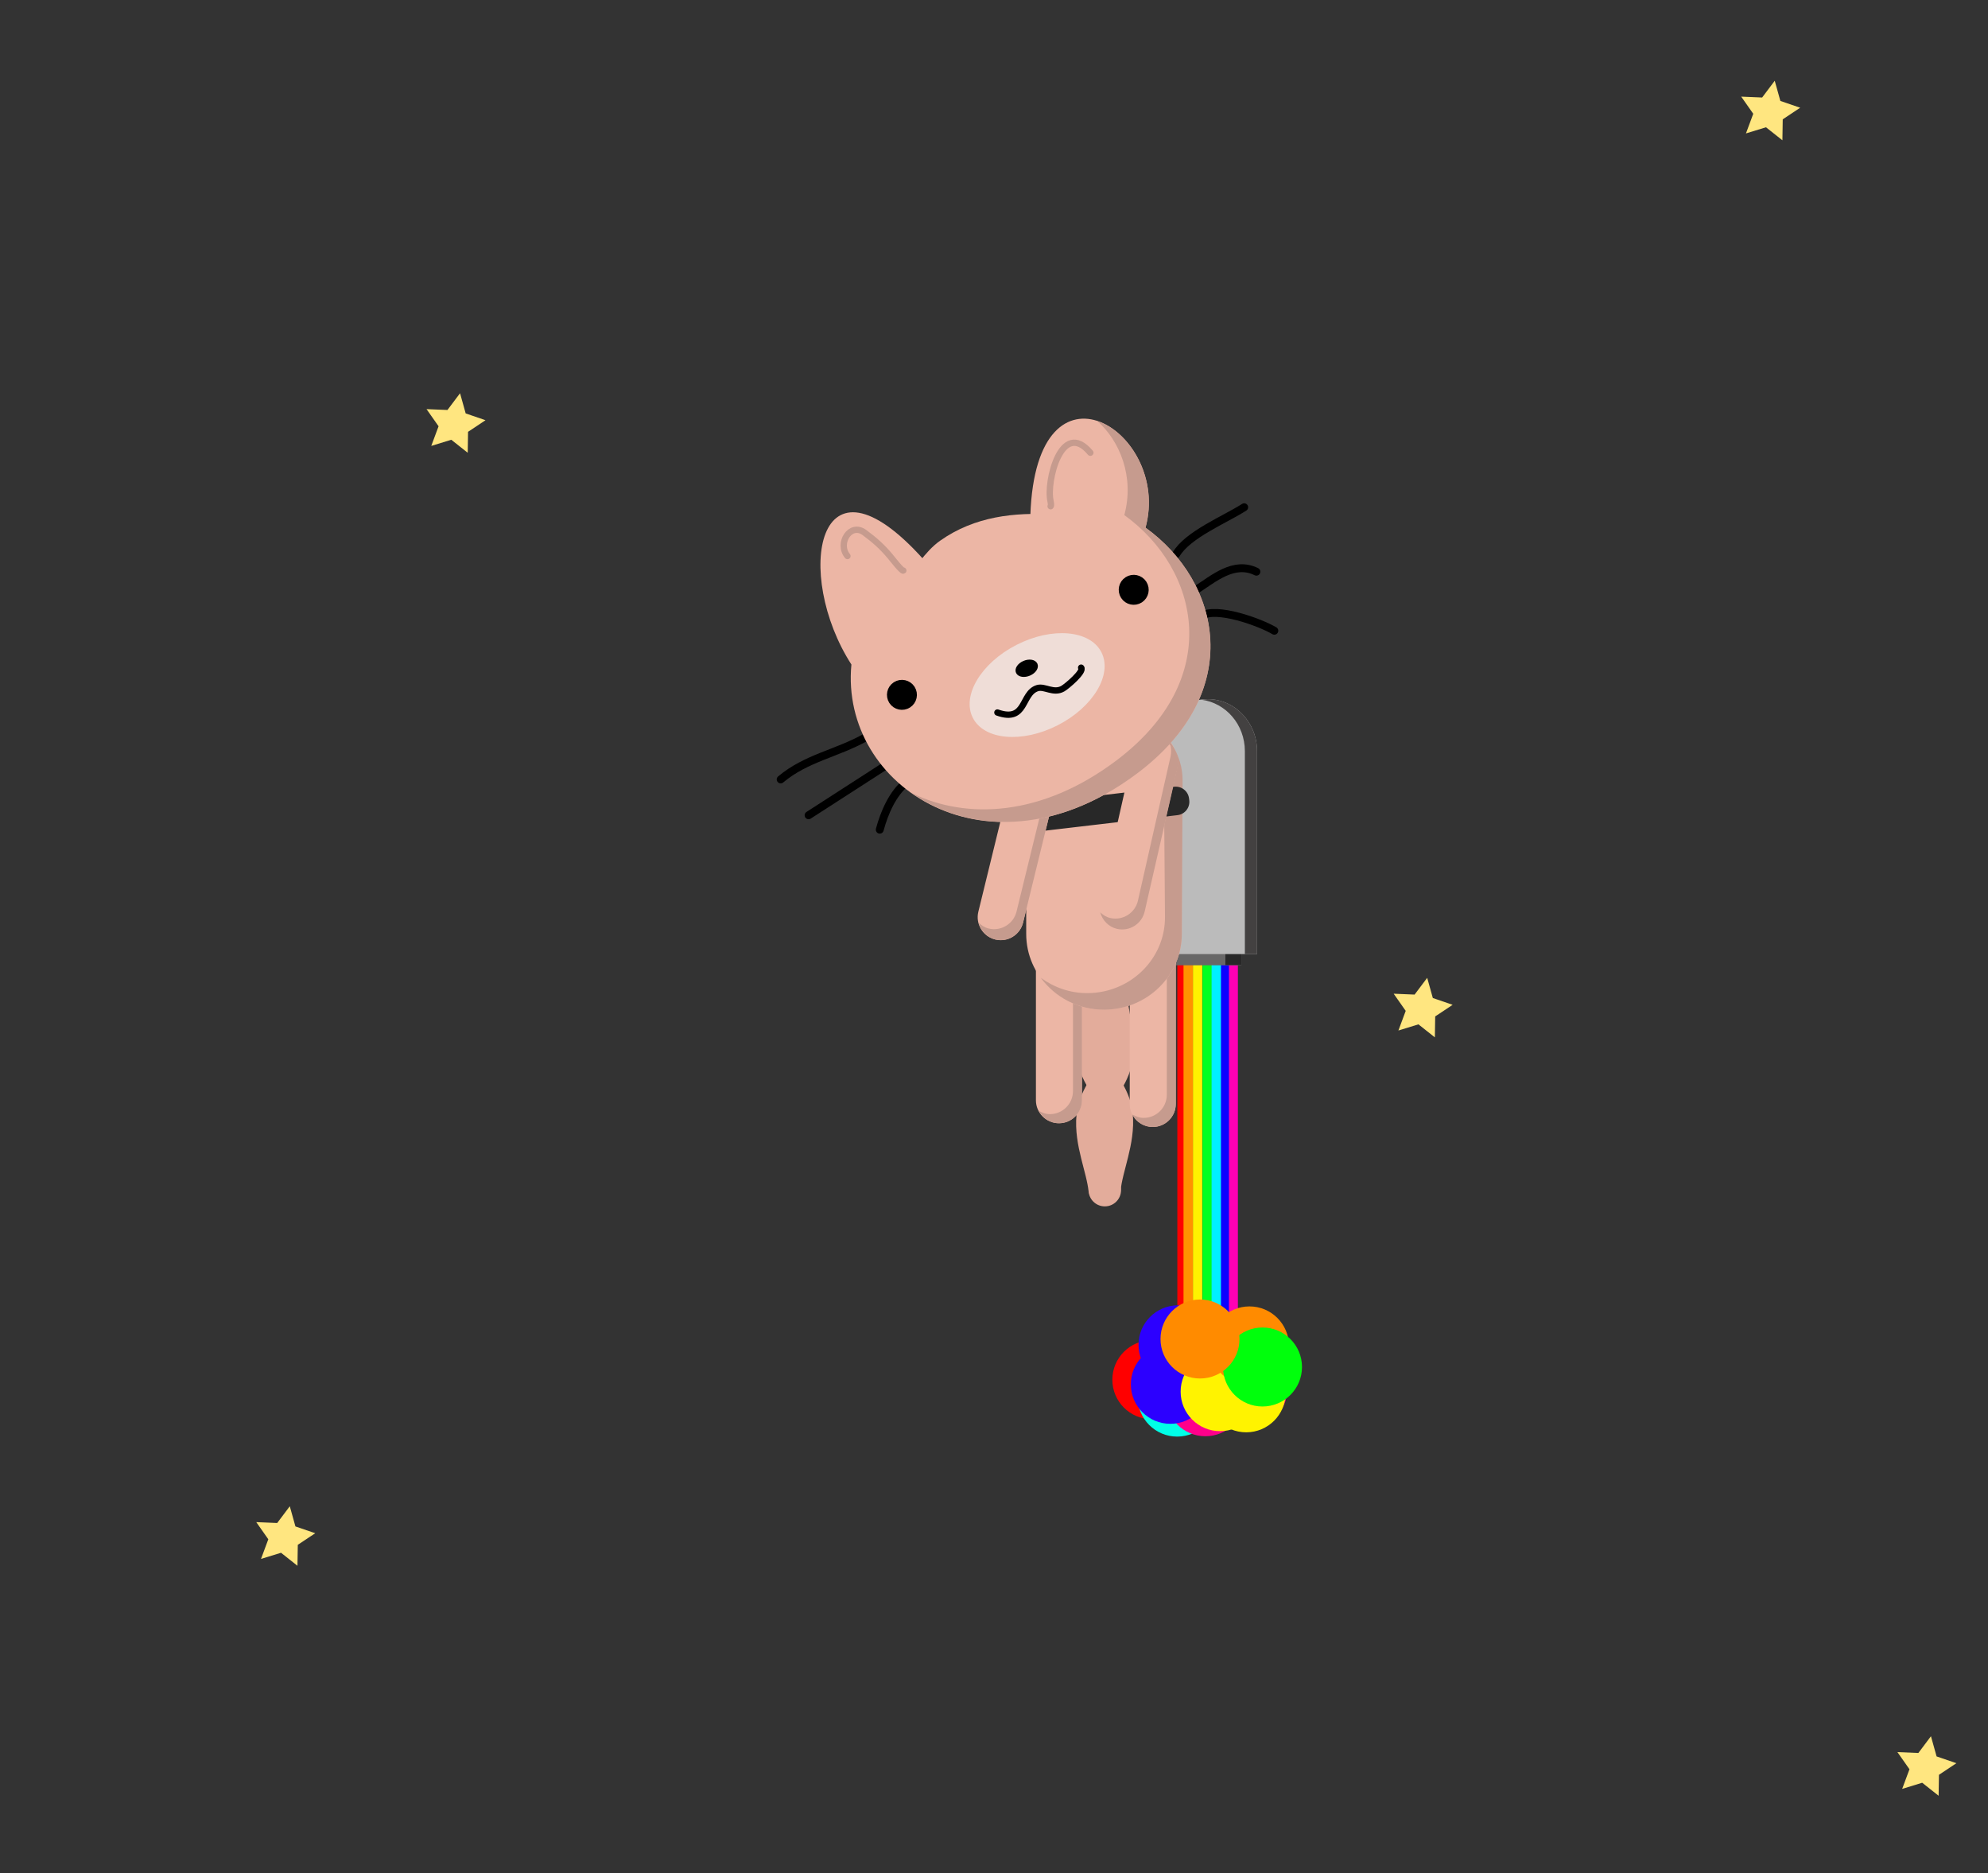 <svg xmlns="http://www.w3.org/2000/svg" xmlns:svg="http://www.w3.org/2000/svg" xmlns:vectornator="http://vectornator.io" style="clip-rule:evenodd;fill-rule:evenodd;stroke-linecap:round;stroke-linejoin:round" id="svg137" width="1258.445" height="1185.455" version="1.1" viewBox="0 0 1258.445 1185.455" xml:space="preserve"><rect x="0" y="0" width="1258.445" height="1185.455" fill="#333333" stroke="none"/><g id="Layer 1" transform="translate(265.918,261.989)" vectornator:layerName="Layer 1"><g id="g34" style="opacity:1"><g id="g20" style="opacity:1"><path id="path6" d="m 495.281,346.286 h 5.932 v 262.563 h -5.932 z" style="opacity:1;fill:#00ff20"/><path id="path8" d="m 479.362,346.286 h 5.933 v 262.563 h -5.933 z" style="opacity:1;fill:red"/><path id="path10" d="m 489.216,346.286 h 5.933 v 262.563 h -5.933 z" style="opacity:1;fill:#fff200"/><path id="path12" d="m 483.275,346.286 h 5.933 v 262.563 h -5.933 z" style="opacity:1;fill:#ff9300"/><path id="path14" d="m 511.76,346.286 h 5.932 v 262.563 h -5.932 z" style="opacity:1;fill:#ff00b3"/><path id="path16" d="m 506.102,346.286 h 5.933 v 262.563 h -5.933 z" style="opacity:1;fill:#0c00ff"/><path id="path18" d="m 501.047,346.286 h 5.933 v 262.563 h -5.933 z" style="opacity:1;fill:#00f0ff"/></g><g id="g26" style="opacity:1"><path id="path22" d="m 477.151,339.574 h 42.753 v 9.393 h -42.753 z" style="opacity:1;fill:#686767"/><path id="path24" d="m 509.775,339.441 h 10.129 v 9.392 h -10.129 z" style="opacity:1;fill:#282828"/></g><g id="g32" style="opacity:1"><path id="path28" d="m 498.513,180.489 c -17.295,0 -31.294,14.753 -31.294,32.938 v 128.437 h 62.617 V 213.427 c 0,-18.185 -14.03,-32.938 -31.323,-32.938 z" style="opacity:1;fill:#bbb"/><path id="path30" d="m 498.513,180.489 c 17.294,0 31.313,14.753 31.313,32.938 v 128.437 h -7.719 V 213.427 c 0,-16.802 -11.98,-30.518 -27.438,-32.532 1.274,-0.165 2.528,-0.406 3.844,-0.406 z" style="opacity:1;fill:#434141"/></g></g><g id="g106" style="opacity:1"><path id="path36" d="m 431.652,356.371 c -1.641,15.641 -8.528,37.802 -5.169,53.021 2.603,11.797 13.309,21.134 14.527,34.214 1.56,16.752 -6.149,32.333 -7.672,46.851" style="opacity:1;fill:none;stroke:#e3ac9b;stroke-width:20.33;stroke-linecap:round;stroke-linejoin:round"/><path id="path38" d="m 435.137,357.178 c 1.641,15.641 8.528,37.802 5.169,53.021 -2.603,11.797 -13.309,21.134 -14.527,34.214 -1.56,16.752 6.149,32.333 7.673,46.851" style="opacity:1;fill:none;stroke:#e3ac9b;stroke-width:20.57;stroke-linecap:round;stroke-linejoin:round"/><g id="g44" style="opacity:1"><path id="path40" d="m 404.375,326.206 h 0.066 c 8.028,0 14.535,6.507 14.535,14.535 v 93.653 c 0,8.028 -6.507,14.535 -14.535,14.535 h -0.066 c -8.027,0 -14.535,-6.507 -14.535,-14.535 v -93.653 c 0,-8.028 6.508,-14.535 14.535,-14.535 z" style="opacity:1;fill:#ecb6a5"/><path id="path42" d="m 411.379,328.246 c 1.081,2.033 1.921,4.262 1.921,6.724 v 93.612 c 0,8.028 -6.556,14.584 -14.583,14.584 h -0.087 c -2.615,0 -4.866,-0.887 -6.986,-2.096 2.441,4.598 7.18,7.859 12.749,7.859 8.027,0 14.583,-6.556 14.583,-14.583 v -93.612 c 0,-5.451 -3.157,-10 -7.597,-12.488 z" style="opacity:1;fill:#c69b8e"/></g><g id="g50" style="opacity:1"><path id="path46" d="m 463.763,328.572 h 0.066 c 8.027,0 14.535,6.508 14.535,14.535 v 93.653 c 0,8.028 -6.508,14.535 -14.535,14.535 h -0.066 c -8.027,0 -14.535,-6.507 -14.535,-14.535 v -93.653 c 0,-8.027 6.508,-14.535 14.535,-14.535 z" style="opacity:1;fill:#ecb6a5"/><path id="path48" d="m 470.767,330.613 c 1.081,2.032 1.921,4.261 1.921,6.724 v 93.612 c 0,8.027 -6.557,14.583 -14.583,14.583 h -0.088 c -2.615,0 -4.866,-0.887 -6.986,-2.096 2.441,4.598 7.181,7.859 12.75,7.859 8.027,0 14.583,-6.556 14.583,-14.583 V 343.1 c 0,-5.451 -3.158,-10 -7.597,-12.487 z" style="opacity:1;fill:#c69b8e"/></g><g id="g56" style="opacity:1"><path id="path52" d="m 432.945,184.334 v 0 c 27.199,0 49.248,21.459 49.248,47.929 v 96.867 c 0,26.47 -22.049,47.929 -49.248,47.929 v 0 c -27.199,0 -49.248,-21.459 -49.248,-47.929 v -96.867 c 0,-26.47 22.049,-47.929 49.248,-47.929 z" style="opacity:1;fill:#ecb6a5"/><path id="path54" d="m 433.321,377.057 c 27.198,-0.215 49.08,-21.859 48.871,-48.329 l 0.494,-97.233 c -0.122,-15.507 -9.139,-28.684 -20.945,-37.351 5.61,7.712 8.955,17.007 9.035,27.174 l 0.766,96.928 c 0.209,26.469 -21.672,48.114 -48.871,48.329 -11.212,0.088 -21.441,-3.645 -29.768,-9.721 9.003,12.308 23.714,20.335 40.418,20.203 z" style="opacity:1;fill:#c69b8e"/></g><path id="path58" d="m 385.769,246.696 91.582,-10.74 c 4.66,-0.546 8.881,2.788 9.428,7.449 l 0.129,1.102 c 0.547,4.66 -2.788,8.881 -7.448,9.428 l -91.583,10.74 c -4.66,0.547 -8.881,-2.788 -9.427,-7.448 l -0.13,-1.103 c -0.546,-4.66 2.789,-8.881 7.449,-9.428 z" style="opacity:1;fill:#282828"/><g id="g64" style="opacity:1"><path id="path60" d="m 468.314,206.225 0.065,0.015 c 7.829,1.772 12.739,9.555 10.967,17.385 l -20.673,91.343 c -1.772,7.829 -9.556,12.739 -17.385,10.967 l -0.064,-0.014 c -7.83,-1.772 -12.74,-9.556 -10.968,-17.385 l 20.673,-91.343 c 1.773,-7.829 9.556,-12.74 17.385,-10.968 z" style="opacity:1;fill:#ecb6a5"/><path id="path62" d="m 474.891,209.172 c 0.605,2.221 0.737,5.17 0.193,7.571 l -20.664,91.303 c -1.772,7.83 -9.614,12.776 -17.443,11.004 l -0.085,-0.019 c -2.551,-0.577 -4.55,-1.939 -6.351,-3.586 1.365,5.024 5.268,9.25 10.7,10.48 7.829,1.772 15.67,-3.175 17.442,-11.005 l 20.943,-91.58 c 1.203,-5.317 -0.953,-10.761 -4.734,-14.168 z" style="opacity:1;fill:#c69b8e"/></g><g id="g70" style="opacity:1"><path id="path66" d="m 393.231,213.418 0.064,0.016 c 7.797,1.908 12.572,9.776 10.664,17.573 l -22.26,90.969 c -1.908,7.798 -9.776,12.572 -17.573,10.664 l -0.064,-0.015 c -7.798,-1.908 -12.572,-9.776 -10.664,-17.574 l 22.26,-90.969 c 1.908,-7.797 9.776,-12.572 17.573,-10.664 z" style="opacity:1;fill:#ecb6a5"/><path id="path68" d="m 399.549,217.065 c 0.567,2.231 0.853,4.596 0.268,6.988 l -22.25,90.929 c -1.908,7.798 -9.835,12.607 -17.632,10.699 l -0.084,-0.02 c -2.541,-0.622 -4.516,-2.019 -6.288,-3.697 1.278,5.047 5.107,9.341 10.516,10.665 7.797,1.908 15.723,-2.902 17.631,-10.699 L 403.96,231 c 1.296,-5.295 -0.69,-10.463 -4.411,-13.935 z" style="opacity:1;fill:#c69b8e"/></g><g id="g84" style="opacity:1"><path id="path72" d="m 281.949,204.743 c -18.263,10.223 -37.42,12.966 -53.675,26.577" style="opacity:1;fill:none;stroke:#000;stroke-width:5;stroke-linecap:round;stroke-linejoin:round"/><path id="path74" d="m 294.18,222.903 c -16.081,10.369 -32.161,20.739 -48.242,31.108" style="opacity:1;fill:none;stroke:#000;stroke-width:5;stroke-linecap:round;stroke-linejoin:round"/><path id="path76" d="m 307.838,233.18 c -8.641,6.88 -13.941,19.136 -16.847,29.948" style="opacity:1;fill:none;stroke:#000;stroke-width:5;stroke-linecap:round;stroke-linejoin:round"/><path id="path78" d="m 478.613,88.834 c 7.447,-12.583 31.06,-22.038 43.07,-29.783" style="opacity:1;fill:none;stroke:#000;stroke-width:5;stroke-linecap:round;stroke-linejoin:round"/><path id="path80" d="m 490.824,111.665 c 11.555,-7.451 24.312,-18.85 38.581,-11.822" style="opacity:1;fill:none;stroke:#000;stroke-width:5;stroke-linecap:round;stroke-linejoin:round"/><path id="path82" d="m 494.542,127.85 c 9.47,-6.107 37.157,4.005 46.219,9.368" style="opacity:1;fill:none;stroke:#000;stroke-width:5;stroke-linecap:round;stroke-linejoin:round"/></g><path id="path86" d="m 386.328,63.97 c 3.737,-106.874 89.486,-53.004 72.864,8.008 47.617,34.298 63.503,103.844 -5.244,155.513 -93.38,70.183 -188.33,8.925 -180.903,-68.89 C 236.37,101.727 250.871,16.362 318.768,92.17" style="opacity:1;fill:#ecb6a5"/><path id="path88" d="m 349.914,192.359 c -7.174,-14.062 5.229,-34.756 27.702,-46.222 22.474,-11.466 46.509,-9.362 53.683,4.699 7.174,14.061 -5.229,34.755 -27.703,46.221 -22.474,11.467 -46.508,9.363 -53.682,-4.698 z" style="opacity:1;fill:#efddd7"/><path id="path90" d="m 299.157,181.58 c -2.091,-3.242 -1.158,-7.566 2.085,-9.657 3.242,-2.091 7.566,-1.157 9.657,2.085 2.091,3.243 1.157,7.566 -2.085,9.657 -3.243,2.091 -7.566,1.158 -9.657,-2.085 z" style="opacity:1;fill:#000;stroke:#000;stroke-width:5;stroke-linecap:round;stroke-linejoin:round"/><path id="path92" d="m 445.877,115.103 c -2.091,-3.242 -1.158,-7.566 2.085,-9.657 3.242,-2.091 7.566,-1.157 9.657,2.085 2.091,3.243 1.158,7.566 -2.085,9.657 -3.243,2.091 -7.566,1.158 -9.657,-2.085 z" style="opacity:1;fill:#000;stroke:#000;stroke-width:5;stroke-linecap:round;stroke-linejoin:round"/><path id="path94" d="m 304.403,106.862 c 9.02,-7.977 14.53,-19.402 24.887,-26.694 21.833,-15.372 47.057,-18.024 71.641,-16.516" style="opacity:1;fill:#ecb6a5"/><path id="path96" d="m 424.303,24.553 c -18.176,-21.672 -28.131,18.379 -25.195,30.681 0.148,0.619 0.52,2.79 0.039,3.194" style="opacity:1;fill:none;stroke:#c69b8e;stroke-width:4;stroke-linecap:round;stroke-linejoin:round"/><path id="path98" d="m 270.542,89.948 c -6.585,-7.985 1.777,-21.436 10.716,-14.897 6.124,4.48 11.395,9.103 16.486,15.275 1.05,1.274 7.459,9.507 8.16,8.807" style="opacity:1;fill:none;stroke:#c69b8e;stroke-width:3.99;stroke-linecap:round;stroke-linejoin:round"/><path id="path100" d="m 365.444,188.979 c 18.618,6.58 14.922,-12.172 25.321,-15.432 4.609,-1.445 10.239,3.694 16.151,0.29 2.577,-1.483 13.751,-10.973 11.548,-13.256" style="opacity:1;fill:none;stroke:#000;stroke-width:4;stroke-linecap:round;stroke-linejoin:round"/><path id="path102" d="m 378.197,163.527 c -0.98,-2.031 0.831,-4.822 4.044,-6.235 3.214,-1.412 6.613,-0.91 7.592,1.121 0.98,2.031 -0.831,4.822 -4.044,6.234 -3.214,1.412 -6.613,0.911 -7.592,-1.12 z" style="opacity:1;fill:#000;stroke:#000;stroke-width:2;stroke-linecap:round;stroke-linejoin:round"/><path id="path104" d="m 428.745,4.55 c 14.099,12.373 23.631,35.273 17.042,59.459 47.617,34.298 63.541,103.807 -5.206,155.477 -47.142,35.431 -94.633,37.341 -129.201,20.555 34.976,24.623 89.027,27.699 142.644,-12.599 68.748,-51.67 52.823,-121.178 5.206,-155.476 8.55,-31.384 -9.957,-60.717 -30.485,-67.415 z" style="opacity:1;fill:#c69b8e"/><path id="path971" d="m 642.38,394.577 -10.396,-8.236 -12.678,3.895 4.62,-12.432 -7.622,-10.854 13.251,0.552 7.967,-10.603 3.57,12.773 12.546,4.301 -11.045,7.342 z" style="opacity:1;fill:#ffe680;fill-opacity:1;fill-rule:nonzero;stroke:none;stroke-width:3.403;stroke-linecap:round;stroke-linejoin:round;stroke-miterlimit:4;stroke-dasharray:none;stroke-dashoffset:0;stroke-opacity:1"/><path style="opacity:1;fill:#ffe680;fill-opacity:1;fill-rule:nonzero;stroke:none;stroke-width:3.403;stroke-linecap:round;stroke-linejoin:round;stroke-miterlimit:4;stroke-dasharray:none;stroke-dashoffset:0;stroke-opacity:1" id="path973" d="m 862.38,-173.2 -10.396,-8.236 -12.678,3.895 4.62,-12.432 -7.622,-10.854 13.251,0.552 7.967,-10.603 3.57,12.773 12.546,4.301 -11.045,7.342 z"/><path id="path975" d="M 30.158,24.577 19.762,16.342 7.084,20.237 11.704,7.805 4.082,-3.049 17.333,-2.497 25.3,-13.1 28.87,-0.326 41.416,3.974 30.371,11.316 Z" style="opacity:1;fill:#ffe680;fill-opacity:1;fill-rule:nonzero;stroke:none;stroke-width:3.403;stroke-linecap:round;stroke-linejoin:round;stroke-miterlimit:4;stroke-dasharray:none;stroke-dashoffset:0;stroke-opacity:1"/><path style="opacity:1;fill:#ffe680;fill-opacity:1;fill-rule:nonzero;stroke:none;stroke-width:3.403;stroke-linecap:round;stroke-linejoin:round;stroke-miterlimit:4;stroke-dasharray:none;stroke-dashoffset:0;stroke-opacity:1" id="path985" d="m -77.62,729.022 -10.396,-8.236 -12.678,3.895 4.62,-12.432 -7.622,-10.854 13.251,0.552 7.967,-10.603 3.57,12.773 12.546,4.301 -11.045,7.342 z"/><path id="path987" d="m 961.269,874.577 -10.396,-8.236 -12.678,3.895 4.62,-12.432 -7.622,-10.854 13.251,0.552 7.967,-10.603 3.57,12.773 12.546,4.301 -11.045,7.342 z" style="opacity:1;fill:#ffe680;fill-opacity:1;fill-rule:nonzero;stroke:none;stroke-width:3.403;stroke-linecap:round;stroke-linejoin:round;stroke-miterlimit:4;stroke-dasharray:none;stroke-dashoffset:0;stroke-opacity:1"/></g><path id="path108" d="m 451.33,607.13 c 0,-13.807 11.193,-25 25,-25 13.807,0 25,11.193 25,25 0,13.807 -11.193,25 -25,25 -13.807,0 -25,-11.193 -25,-25 z" style="opacity:1;fill:red"/><path id="path110" d="m 438.224,611.256 c 0,-13.807 11.193,-25 25,-25 13.808,0 25,11.193 25,25 0,13.807 -11.192,25 -25,25 -13.807,0 -25,-11.193 -25,-25 z" style="opacity:1;fill:red"/><path id="path112" d="m 470.392,600.678 c 0,-13.807 11.193,-25 25,-25 13.807,0 25,11.193 25,25 0,13.807 -11.193,25 -25,25 -13.807,0 -25,-11.193 -25,-25 z" style="opacity:1;fill:#00ff0c"/><path id="path114" d="m 454.253,622.259 c 0,-13.808 11.193,-25 25,-25 13.807,0 25,11.192 25,25 0,13.807 -11.193,25 -25,25 -13.807,0 -25,-11.193 -25,-25 z" style="opacity:1;fill:#00ffe7"/><path id="path116" d="m 453.039,614.492 c 0,-13.807 11.193,-25 25,-25 13.807,0 25,11.193 25,25 0,13.807 -11.193,25 -25,25 -13.807,0 -25,-11.193 -25,-25 z" style="opacity:1;fill:#00ffe7"/><path id="path118" d="m 499.062,616.932 c 0,-13.807 11.193,-25 25,-25 13.807,0 25,11.193 25,25 0,13.807 -11.193,25 -25,25 -13.807,0 -25,-11.193 -25,-25 z" style="opacity:1;fill:#ff008b"/><path id="path120" d="m 472.123,622.029 c 0,-13.807 11.193,-25 25,-25 13.807,0 25,11.193 25,25 0,13.807 -11.193,25 -25,25 -13.807,0 -25,-11.193 -25,-25 z" style="opacity:1;fill:#ff008b"/><path id="path122" d="m 454.788,589.174 c 0,-13.807 11.193,-25 25,-25 13.807,0 25,11.193 25,25 0,13.807 -11.193,25 -25,25 -13.807,0 -25,-11.193 -25,-25 z" style="opacity:1;fill:#2c00ff"/><path id="path124" d="m 449.934,614.172 c 0,-13.807 11.193,-25 25,-25 13.807,0 25,11.193 25,25 0,13.807 -11.193,25 -25,25 -13.807,0 -25,-11.193 -25,-25 z" style="opacity:1;fill:#2c00ff"/><path id="path126" d="m 481.445,618.822 c 0,-13.807 11.193,-25 25,-25 13.807,0 25,11.193 25,25 0,13.807 -11.193,25 -25,25 -13.807,0 -25,-11.193 -25,-25 z" style="opacity:1;fill:#fff300"/><path id="path128" d="m 497.948,619.55 c 0,-13.807 11.193,-25 25,-25 13.807,0 25,11.193 25,25 0,13.807 -11.193,25 -25,25 -13.807,0 -25,-11.193 -25,-25 z" style="opacity:1;fill:#fff300"/><path id="path130" d="m 500.02,589.858 c 0,-13.807 11.193,-25 25,-25 13.807,0 25,11.193 25,25 0,13.808 -11.193,25 -25,25 -13.807,0 -25,-11.192 -25,-25 z" style="opacity:1;fill:#ff8b00"/><path id="path132" d="m 508.272,603.207 c 0,-13.807 11.193,-25 25,-25 13.807,0 25,11.193 25,25 0,13.807 -11.193,25 -25,25 -13.807,0 -25,-11.193 -25,-25 z" style="opacity:1;fill:#00ff0c"/><path id="path134" d="m 468.712,585.49 c 0,-13.807 11.193,-25 25,-25 13.807,0 25,11.193 25,25 0,13.807 -11.193,25 -25,25 -13.807,0 -25,-11.193 -25,-25 z" style="opacity:1;fill:#ff8b00"/></g></svg>